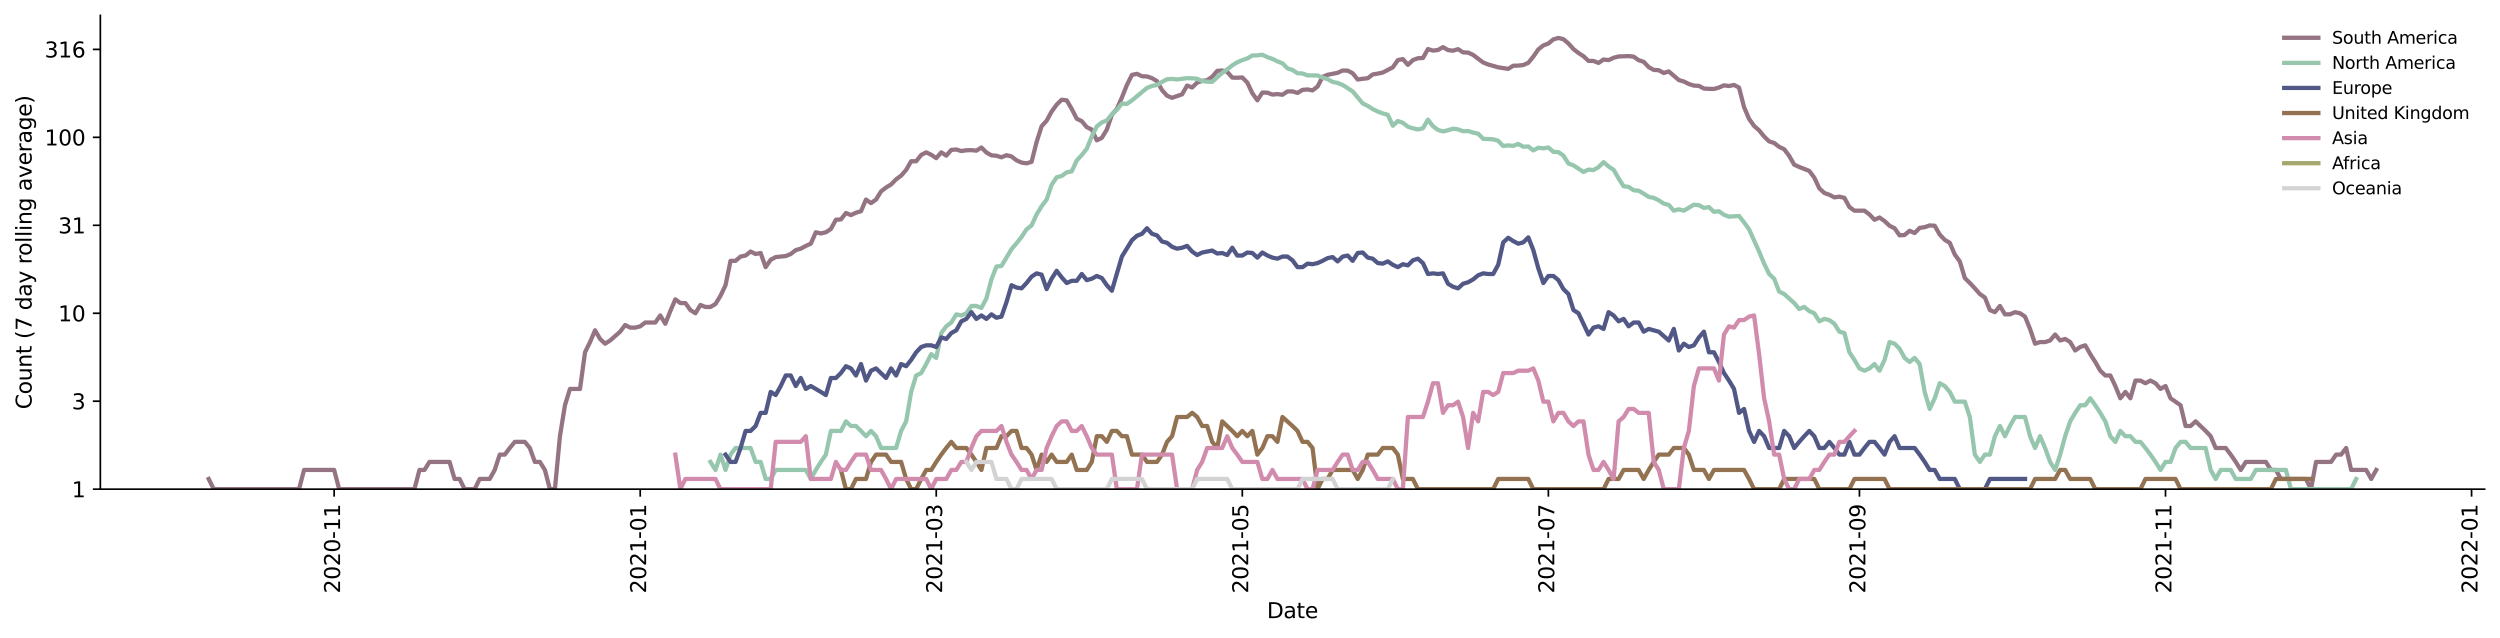 <?xml version="1.0" encoding="utf-8" standalone="no"?>
<!DOCTYPE svg PUBLIC "-//W3C//DTD SVG 1.1//EN"
  "http://www.w3.org/Graphics/SVG/1.1/DTD/svg11.dtd">
<svg height="298.621pt" version="1.1" viewBox="0 0 1170.166 298.621" width="1170.166pt" xmlns="http://www.w3.org/2000/svg" xmlns:xlink="http://www.w3.org/1999/xlink">
 <defs>
  <style type="text/css">*{stroke-linecap:butt;stroke-linejoin:round;}</style>
 </defs>
 <g id="figure_1">
  <g id="patch_1">
   <path d="M 0 298.621 
L 1170.166 298.621 
L 1170.166 0 
L 0 0 
z
" style="fill:#ffffff;"/>
  </g>
  <g id="axes_1">
   <g id="patch_2">
    <path d="M 46.966 228.96 
L 1162.966 228.96 
L 1162.966 7.2 
L 46.966 7.2 
z
" style="fill:#ffffff;"/>
   </g>
   <g id="matplotlib.axis_1">
    <g id="xtick_1">
     <g id="line2d_1">
      <defs>
       <path d="M 0 0 
L 0 3.5 
" id="m9f53cab952" style="stroke:#000000;stroke-width:0.8;"/>
      </defs>
      <g>
       <use style="stroke:#000000;stroke-width:0.8;" x="156.405" xlink:href="#m9f53cab952" y="228.96"/>
      </g>
     </g>
     <g id="text_1">
      <!-- 2020-11 -->
      <g transform="translate(159.164 277.743)rotate(-90)scale(0.1 -0.1)">
       <defs>
        <path d="M 1228 531 
L 3431 531 
L 3431 0 
L 469 0 
L 469 531 
Q 828 903 1448 1529 
Q 2069 2156 2228 2338 
Q 2531 2678 2651 2914 
Q 2772 3150 2772 3378 
Q 2772 3750 2511 3984 
Q 2250 4219 1831 4219 
Q 1534 4219 1204 4116 
Q 875 4013 500 3803 
L 500 4441 
Q 881 4594 1212 4672 
Q 1544 4750 1819 4750 
Q 2544 4750 2975 4387 
Q 3406 4025 3406 3419 
Q 3406 3131 3298 2873 
Q 3191 2616 2906 2266 
Q 2828 2175 2409 1742 
Q 1991 1309 1228 531 
z
" id="DejaVuSans-32" transform="scale(0.016)"/>
        <path d="M 2034 4250 
Q 1547 4250 1301 3770 
Q 1056 3291 1056 2328 
Q 1056 1369 1301 889 
Q 1547 409 2034 409 
Q 2525 409 2770 889 
Q 3016 1369 3016 2328 
Q 3016 3291 2770 3770 
Q 2525 4250 2034 4250 
z
M 2034 4750 
Q 2819 4750 3233 4129 
Q 3647 3509 3647 2328 
Q 3647 1150 3233 529 
Q 2819 -91 2034 -91 
Q 1250 -91 836 529 
Q 422 1150 422 2328 
Q 422 3509 836 4129 
Q 1250 4750 2034 4750 
z
" id="DejaVuSans-30" transform="scale(0.016)"/>
        <path d="M 313 2009 
L 1997 2009 
L 1997 1497 
L 313 1497 
L 313 2009 
z
" id="DejaVuSans-2d" transform="scale(0.016)"/>
        <path d="M 794 531 
L 1825 531 
L 1825 4091 
L 703 3866 
L 703 4441 
L 1819 4666 
L 2450 4666 
L 2450 531 
L 3481 531 
L 3481 0 
L 794 0 
L 794 531 
z
" id="DejaVuSans-31" transform="scale(0.016)"/>
       </defs>
       <use xlink:href="#DejaVuSans-32"/>
       <use x="63.623" xlink:href="#DejaVuSans-30"/>
       <use x="127.246" xlink:href="#DejaVuSans-32"/>
       <use x="190.869" xlink:href="#DejaVuSans-30"/>
       <use x="254.492" xlink:href="#DejaVuSans-2d"/>
       <use x="290.576" xlink:href="#DejaVuSans-31"/>
       <use x="354.199" xlink:href="#DejaVuSans-31"/>
      </g>
     </g>
    </g>
    <g id="xtick_2">
     <g id="line2d_2">
      <g>
       <use style="stroke:#000000;stroke-width:0.8;" x="299.663" xlink:href="#m9f53cab952" y="228.96"/>
      </g>
     </g>
     <g id="text_2">
      <!-- 2021-01 -->
      <g transform="translate(302.422 277.743)rotate(-90)scale(0.1 -0.1)">
       <use xlink:href="#DejaVuSans-32"/>
       <use x="63.623" xlink:href="#DejaVuSans-30"/>
       <use x="127.246" xlink:href="#DejaVuSans-32"/>
       <use x="190.869" xlink:href="#DejaVuSans-31"/>
       <use x="254.492" xlink:href="#DejaVuSans-2d"/>
       <use x="290.576" xlink:href="#DejaVuSans-30"/>
       <use x="354.199" xlink:href="#DejaVuSans-31"/>
      </g>
     </g>
    </g>
    <g id="xtick_3">
     <g id="line2d_3">
      <g>
       <use style="stroke:#000000;stroke-width:0.8;" x="438.223" xlink:href="#m9f53cab952" y="228.96"/>
      </g>
     </g>
     <g id="text_3">
      <!-- 2021-03 -->
      <g transform="translate(440.983 277.743)rotate(-90)scale(0.1 -0.1)">
       <defs>
        <path d="M 2597 2516 
Q 3050 2419 3304 2112 
Q 3559 1806 3559 1356 
Q 3559 666 3084 287 
Q 2609 -91 1734 -91 
Q 1441 -91 1130 -33 
Q 819 25 488 141 
L 488 750 
Q 750 597 1062 519 
Q 1375 441 1716 441 
Q 2309 441 2620 675 
Q 2931 909 2931 1356 
Q 2931 1769 2642 2001 
Q 2353 2234 1838 2234 
L 1294 2234 
L 1294 2753 
L 1863 2753 
Q 2328 2753 2575 2939 
Q 2822 3125 2822 3475 
Q 2822 3834 2567 4026 
Q 2313 4219 1838 4219 
Q 1578 4219 1281 4162 
Q 984 4106 628 3988 
L 628 4550 
Q 988 4650 1302 4700 
Q 1616 4750 1894 4750 
Q 2613 4750 3031 4423 
Q 3450 4097 3450 3541 
Q 3450 3153 3228 2886 
Q 3006 2619 2597 2516 
z
" id="DejaVuSans-33" transform="scale(0.016)"/>
       </defs>
       <use xlink:href="#DejaVuSans-32"/>
       <use x="63.623" xlink:href="#DejaVuSans-30"/>
       <use x="127.246" xlink:href="#DejaVuSans-32"/>
       <use x="190.869" xlink:href="#DejaVuSans-31"/>
       <use x="254.492" xlink:href="#DejaVuSans-2d"/>
       <use x="290.576" xlink:href="#DejaVuSans-30"/>
       <use x="354.199" xlink:href="#DejaVuSans-33"/>
      </g>
     </g>
    </g>
    <g id="xtick_4">
     <g id="line2d_4">
      <g>
       <use style="stroke:#000000;stroke-width:0.8;" x="581.481" xlink:href="#m9f53cab952" y="228.96"/>
      </g>
     </g>
     <g id="text_4">
      <!-- 2021-05 -->
      <g transform="translate(584.24 277.743)rotate(-90)scale(0.1 -0.1)">
       <defs>
        <path d="M 691 4666 
L 3169 4666 
L 3169 4134 
L 1269 4134 
L 1269 2991 
Q 1406 3038 1543 3061 
Q 1681 3084 1819 3084 
Q 2600 3084 3056 2656 
Q 3513 2228 3513 1497 
Q 3513 744 3044 326 
Q 2575 -91 1722 -91 
Q 1428 -91 1123 -41 
Q 819 9 494 109 
L 494 744 
Q 775 591 1075 516 
Q 1375 441 1709 441 
Q 2250 441 2565 725 
Q 2881 1009 2881 1497 
Q 2881 1984 2565 2268 
Q 2250 2553 1709 2553 
Q 1456 2553 1204 2497 
Q 953 2441 691 2322 
L 691 4666 
z
" id="DejaVuSans-35" transform="scale(0.016)"/>
       </defs>
       <use xlink:href="#DejaVuSans-32"/>
       <use x="63.623" xlink:href="#DejaVuSans-30"/>
       <use x="127.246" xlink:href="#DejaVuSans-32"/>
       <use x="190.869" xlink:href="#DejaVuSans-31"/>
       <use x="254.492" xlink:href="#DejaVuSans-2d"/>
       <use x="290.576" xlink:href="#DejaVuSans-30"/>
       <use x="354.199" xlink:href="#DejaVuSans-35"/>
      </g>
     </g>
    </g>
    <g id="xtick_5">
     <g id="line2d_5">
      <g>
       <use style="stroke:#000000;stroke-width:0.8;" x="724.738" xlink:href="#m9f53cab952" y="228.96"/>
      </g>
     </g>
     <g id="text_5">
      <!-- 2021-07 -->
      <g transform="translate(727.498 277.743)rotate(-90)scale(0.1 -0.1)">
       <defs>
        <path d="M 525 4666 
L 3525 4666 
L 3525 4397 
L 1831 0 
L 1172 0 
L 2766 4134 
L 525 4134 
L 525 4666 
z
" id="DejaVuSans-37" transform="scale(0.016)"/>
       </defs>
       <use xlink:href="#DejaVuSans-32"/>
       <use x="63.623" xlink:href="#DejaVuSans-30"/>
       <use x="127.246" xlink:href="#DejaVuSans-32"/>
       <use x="190.869" xlink:href="#DejaVuSans-31"/>
       <use x="254.492" xlink:href="#DejaVuSans-2d"/>
       <use x="290.576" xlink:href="#DejaVuSans-30"/>
       <use x="354.199" xlink:href="#DejaVuSans-37"/>
      </g>
     </g>
    </g>
    <g id="xtick_6">
     <g id="line2d_6">
      <g>
       <use style="stroke:#000000;stroke-width:0.8;" x="870.344" xlink:href="#m9f53cab952" y="228.96"/>
      </g>
     </g>
     <g id="text_6">
      <!-- 2021-09 -->
      <g transform="translate(873.104 277.743)rotate(-90)scale(0.1 -0.1)">
       <defs>
        <path d="M 703 97 
L 703 672 
Q 941 559 1184 500 
Q 1428 441 1663 441 
Q 2288 441 2617 861 
Q 2947 1281 2994 2138 
Q 2813 1869 2534 1725 
Q 2256 1581 1919 1581 
Q 1219 1581 811 2004 
Q 403 2428 403 3163 
Q 403 3881 828 4315 
Q 1253 4750 1959 4750 
Q 2769 4750 3195 4129 
Q 3622 3509 3622 2328 
Q 3622 1225 3098 567 
Q 2575 -91 1691 -91 
Q 1453 -91 1209 -44 
Q 966 3 703 97 
z
M 1959 2075 
Q 2384 2075 2632 2365 
Q 2881 2656 2881 3163 
Q 2881 3666 2632 3958 
Q 2384 4250 1959 4250 
Q 1534 4250 1286 3958 
Q 1038 3666 1038 3163 
Q 1038 2656 1286 2365 
Q 1534 2075 1959 2075 
z
" id="DejaVuSans-39" transform="scale(0.016)"/>
       </defs>
       <use xlink:href="#DejaVuSans-32"/>
       <use x="63.623" xlink:href="#DejaVuSans-30"/>
       <use x="127.246" xlink:href="#DejaVuSans-32"/>
       <use x="190.869" xlink:href="#DejaVuSans-31"/>
       <use x="254.492" xlink:href="#DejaVuSans-2d"/>
       <use x="290.576" xlink:href="#DejaVuSans-30"/>
       <use x="354.199" xlink:href="#DejaVuSans-39"/>
      </g>
     </g>
    </g>
    <g id="xtick_7">
     <g id="line2d_7">
      <g>
       <use style="stroke:#000000;stroke-width:0.8;" x="1013.602" xlink:href="#m9f53cab952" y="228.96"/>
      </g>
     </g>
     <g id="text_7">
      <!-- 2021-11 -->
      <g transform="translate(1016.361 277.743)rotate(-90)scale(0.1 -0.1)">
       <use xlink:href="#DejaVuSans-32"/>
       <use x="63.623" xlink:href="#DejaVuSans-30"/>
       <use x="127.246" xlink:href="#DejaVuSans-32"/>
       <use x="190.869" xlink:href="#DejaVuSans-31"/>
       <use x="254.492" xlink:href="#DejaVuSans-2d"/>
       <use x="290.576" xlink:href="#DejaVuSans-31"/>
       <use x="354.199" xlink:href="#DejaVuSans-31"/>
      </g>
     </g>
    </g>
    <g id="xtick_8">
     <g id="line2d_8">
      <g>
       <use style="stroke:#000000;stroke-width:0.8;" x="1156.86" xlink:href="#m9f53cab952" y="228.96"/>
      </g>
     </g>
     <g id="text_8">
      <!-- 2022-01 -->
      <g transform="translate(1159.619 277.743)rotate(-90)scale(0.1 -0.1)">
       <use xlink:href="#DejaVuSans-32"/>
       <use x="63.623" xlink:href="#DejaVuSans-30"/>
       <use x="127.246" xlink:href="#DejaVuSans-32"/>
       <use x="190.869" xlink:href="#DejaVuSans-32"/>
       <use x="254.492" xlink:href="#DejaVuSans-2d"/>
       <use x="290.576" xlink:href="#DejaVuSans-30"/>
       <use x="354.199" xlink:href="#DejaVuSans-31"/>
      </g>
     </g>
    </g>
    <g id="text_9">
     <!-- Date -->
     <g transform="translate(593.015 289.341)scale(0.1 -0.1)">
      <defs>
       <path d="M 1259 4147 
L 1259 519 
L 2022 519 
Q 2988 519 3436 956 
Q 3884 1394 3884 2338 
Q 3884 3275 3436 3711 
Q 2988 4147 2022 4147 
L 1259 4147 
z
M 628 4666 
L 1925 4666 
Q 3281 4666 3915 4102 
Q 4550 3538 4550 2338 
Q 4550 1131 3912 565 
Q 3275 0 1925 0 
L 628 0 
L 628 4666 
z
" id="DejaVuSans-44" transform="scale(0.016)"/>
       <path d="M 2194 1759 
Q 1497 1759 1228 1600 
Q 959 1441 959 1056 
Q 959 750 1161 570 
Q 1363 391 1709 391 
Q 2188 391 2477 730 
Q 2766 1069 2766 1631 
L 2766 1759 
L 2194 1759 
z
M 3341 1997 
L 3341 0 
L 2766 0 
L 2766 531 
Q 2569 213 2275 61 
Q 1981 -91 1556 -91 
Q 1019 -91 701 211 
Q 384 513 384 1019 
Q 384 1609 779 1909 
Q 1175 2209 1959 2209 
L 2766 2209 
L 2766 2266 
Q 2766 2663 2505 2880 
Q 2244 3097 1772 3097 
Q 1472 3097 1187 3025 
Q 903 2953 641 2809 
L 641 3341 
Q 956 3463 1253 3523 
Q 1550 3584 1831 3584 
Q 2591 3584 2966 3190 
Q 3341 2797 3341 1997 
z
" id="DejaVuSans-61" transform="scale(0.016)"/>
       <path d="M 1172 4494 
L 1172 3500 
L 2356 3500 
L 2356 3053 
L 1172 3053 
L 1172 1153 
Q 1172 725 1289 603 
Q 1406 481 1766 481 
L 2356 481 
L 2356 0 
L 1766 0 
Q 1100 0 847 248 
Q 594 497 594 1153 
L 594 3053 
L 172 3053 
L 172 3500 
L 594 3500 
L 594 4494 
L 1172 4494 
z
" id="DejaVuSans-74" transform="scale(0.016)"/>
       <path d="M 3597 1894 
L 3597 1613 
L 953 1613 
Q 991 1019 1311 708 
Q 1631 397 2203 397 
Q 2534 397 2845 478 
Q 3156 559 3463 722 
L 3463 178 
Q 3153 47 2828 -22 
Q 2503 -91 2169 -91 
Q 1331 -91 842 396 
Q 353 884 353 1716 
Q 353 2575 817 3079 
Q 1281 3584 2069 3584 
Q 2775 3584 3186 3129 
Q 3597 2675 3597 1894 
z
M 3022 2063 
Q 3016 2534 2758 2815 
Q 2500 3097 2075 3097 
Q 1594 3097 1305 2825 
Q 1016 2553 972 2059 
L 3022 2063 
z
" id="DejaVuSans-65" transform="scale(0.016)"/>
      </defs>
      <use xlink:href="#DejaVuSans-44"/>
      <use x="77.002" xlink:href="#DejaVuSans-61"/>
      <use x="138.281" xlink:href="#DejaVuSans-74"/>
      <use x="177.49" xlink:href="#DejaVuSans-65"/>
     </g>
    </g>
   </g>
   <g id="matplotlib.axis_2">
    <g id="ytick_1">
     <g id="line2d_9">
      <defs>
       <path d="M 0 0 
L -3.5 0 
" id="m84262563e3" style="stroke:#000000;stroke-width:0.8;"/>
      </defs>
      <g>
       <use style="stroke:#000000;stroke-width:0.8;" x="46.966" xlink:href="#m84262563e3" y="228.96"/>
      </g>
     </g>
     <g id="text_10">
      <!-- 1 -->
      <g transform="translate(33.603 232.759)scale(0.1 -0.1)">
       <use xlink:href="#DejaVuSans-31"/>
      </g>
     </g>
    </g>
    <g id="ytick_2">
     <g id="line2d_10">
      <g>
       <use style="stroke:#000000;stroke-width:0.8;" x="46.966" xlink:href="#m84262563e3" y="187.79"/>
      </g>
     </g>
     <g id="text_11">
      <!-- 3 -->
      <g transform="translate(33.603 191.59)scale(0.1 -0.1)">
       <use xlink:href="#DejaVuSans-33"/>
      </g>
     </g>
    </g>
    <g id="ytick_3">
     <g id="line2d_11">
      <g>
       <use style="stroke:#000000;stroke-width:0.8;" x="46.966" xlink:href="#m84262563e3" y="146.621"/>
      </g>
     </g>
     <g id="text_12">
      <!-- 10 -->
      <g transform="translate(27.241 150.42)scale(0.1 -0.1)">
       <use xlink:href="#DejaVuSans-31"/>
       <use x="63.623" xlink:href="#DejaVuSans-30"/>
      </g>
     </g>
    </g>
    <g id="ytick_4">
     <g id="line2d_12">
      <g>
       <use style="stroke:#000000;stroke-width:0.8;" x="46.966" xlink:href="#m84262563e3" y="105.451"/>
      </g>
     </g>
     <g id="text_13">
      <!-- 31 -->
      <g transform="translate(27.241 109.251)scale(0.1 -0.1)">
       <use xlink:href="#DejaVuSans-33"/>
       <use x="63.623" xlink:href="#DejaVuSans-31"/>
      </g>
     </g>
    </g>
    <g id="ytick_5">
     <g id="line2d_13">
      <g>
       <use style="stroke:#000000;stroke-width:0.8;" x="46.966" xlink:href="#m84262563e3" y="64.282"/>
      </g>
     </g>
     <g id="text_14">
      <!-- 100 -->
      <g transform="translate(20.878 68.081)scale(0.1 -0.1)">
       <use xlink:href="#DejaVuSans-31"/>
       <use x="63.623" xlink:href="#DejaVuSans-30"/>
       <use x="127.246" xlink:href="#DejaVuSans-30"/>
      </g>
     </g>
    </g>
    <g id="ytick_6">
     <g id="line2d_14">
      <g>
       <use style="stroke:#000000;stroke-width:0.8;" x="46.966" xlink:href="#m84262563e3" y="23.112"/>
      </g>
     </g>
     <g id="text_15">
      <!-- 316 -->
      <g transform="translate(20.878 26.912)scale(0.1 -0.1)">
       <defs>
        <path d="M 2113 2584 
Q 1688 2584 1439 2293 
Q 1191 2003 1191 1497 
Q 1191 994 1439 701 
Q 1688 409 2113 409 
Q 2538 409 2786 701 
Q 3034 994 3034 1497 
Q 3034 2003 2786 2293 
Q 2538 2584 2113 2584 
z
M 3366 4563 
L 3366 3988 
Q 3128 4100 2886 4159 
Q 2644 4219 2406 4219 
Q 1781 4219 1451 3797 
Q 1122 3375 1075 2522 
Q 1259 2794 1537 2939 
Q 1816 3084 2150 3084 
Q 2853 3084 3261 2657 
Q 3669 2231 3669 1497 
Q 3669 778 3244 343 
Q 2819 -91 2113 -91 
Q 1303 -91 875 529 
Q 447 1150 447 2328 
Q 447 3434 972 4092 
Q 1497 4750 2381 4750 
Q 2619 4750 2861 4703 
Q 3103 4656 3366 4563 
z
" id="DejaVuSans-36" transform="scale(0.016)"/>
       </defs>
       <use xlink:href="#DejaVuSans-33"/>
       <use x="63.623" xlink:href="#DejaVuSans-31"/>
       <use x="127.246" xlink:href="#DejaVuSans-36"/>
      </g>
     </g>
    </g>
    <g id="text_16">
     <!-- Count (7 day rolling average) -->
     <g transform="translate(14.798 191.548)rotate(-90)scale(0.1 -0.1)">
      <defs>
       <path d="M 4122 4306 
L 4122 3641 
Q 3803 3938 3442 4084 
Q 3081 4231 2675 4231 
Q 1875 4231 1450 3742 
Q 1025 3253 1025 2328 
Q 1025 1406 1450 917 
Q 1875 428 2675 428 
Q 3081 428 3442 575 
Q 3803 722 4122 1019 
L 4122 359 
Q 3791 134 3420 21 
Q 3050 -91 2638 -91 
Q 1578 -91 968 557 
Q 359 1206 359 2328 
Q 359 3453 968 4101 
Q 1578 4750 2638 4750 
Q 3056 4750 3426 4639 
Q 3797 4528 4122 4306 
z
" id="DejaVuSans-43" transform="scale(0.016)"/>
       <path d="M 1959 3097 
Q 1497 3097 1228 2736 
Q 959 2375 959 1747 
Q 959 1119 1226 758 
Q 1494 397 1959 397 
Q 2419 397 2687 759 
Q 2956 1122 2956 1747 
Q 2956 2369 2687 2733 
Q 2419 3097 1959 3097 
z
M 1959 3584 
Q 2709 3584 3137 3096 
Q 3566 2609 3566 1747 
Q 3566 888 3137 398 
Q 2709 -91 1959 -91 
Q 1206 -91 779 398 
Q 353 888 353 1747 
Q 353 2609 779 3096 
Q 1206 3584 1959 3584 
z
" id="DejaVuSans-6f" transform="scale(0.016)"/>
       <path d="M 544 1381 
L 544 3500 
L 1119 3500 
L 1119 1403 
Q 1119 906 1312 657 
Q 1506 409 1894 409 
Q 2359 409 2629 706 
Q 2900 1003 2900 1516 
L 2900 3500 
L 3475 3500 
L 3475 0 
L 2900 0 
L 2900 538 
Q 2691 219 2414 64 
Q 2138 -91 1772 -91 
Q 1169 -91 856 284 
Q 544 659 544 1381 
z
M 1991 3584 
L 1991 3584 
z
" id="DejaVuSans-75" transform="scale(0.016)"/>
       <path d="M 3513 2113 
L 3513 0 
L 2938 0 
L 2938 2094 
Q 2938 2591 2744 2837 
Q 2550 3084 2163 3084 
Q 1697 3084 1428 2787 
Q 1159 2491 1159 1978 
L 1159 0 
L 581 0 
L 581 3500 
L 1159 3500 
L 1159 2956 
Q 1366 3272 1645 3428 
Q 1925 3584 2291 3584 
Q 2894 3584 3203 3211 
Q 3513 2838 3513 2113 
z
" id="DejaVuSans-6e" transform="scale(0.016)"/>
       <path id="DejaVuSans-20" transform="scale(0.016)"/>
       <path d="M 1984 4856 
Q 1566 4138 1362 3434 
Q 1159 2731 1159 2009 
Q 1159 1288 1364 580 
Q 1569 -128 1984 -844 
L 1484 -844 
Q 1016 -109 783 600 
Q 550 1309 550 2009 
Q 550 2706 781 3412 
Q 1013 4119 1484 4856 
L 1984 4856 
z
" id="DejaVuSans-28" transform="scale(0.016)"/>
       <path d="M 2906 2969 
L 2906 4863 
L 3481 4863 
L 3481 0 
L 2906 0 
L 2906 525 
Q 2725 213 2448 61 
Q 2172 -91 1784 -91 
Q 1150 -91 751 415 
Q 353 922 353 1747 
Q 353 2572 751 3078 
Q 1150 3584 1784 3584 
Q 2172 3584 2448 3432 
Q 2725 3281 2906 2969 
z
M 947 1747 
Q 947 1113 1208 752 
Q 1469 391 1925 391 
Q 2381 391 2643 752 
Q 2906 1113 2906 1747 
Q 2906 2381 2643 2742 
Q 2381 3103 1925 3103 
Q 1469 3103 1208 2742 
Q 947 2381 947 1747 
z
" id="DejaVuSans-64" transform="scale(0.016)"/>
       <path d="M 2059 -325 
Q 1816 -950 1584 -1140 
Q 1353 -1331 966 -1331 
L 506 -1331 
L 506 -850 
L 844 -850 
Q 1081 -850 1212 -737 
Q 1344 -625 1503 -206 
L 1606 56 
L 191 3500 
L 800 3500 
L 1894 763 
L 2988 3500 
L 3597 3500 
L 2059 -325 
z
" id="DejaVuSans-79" transform="scale(0.016)"/>
       <path d="M 2631 2963 
Q 2534 3019 2420 3045 
Q 2306 3072 2169 3072 
Q 1681 3072 1420 2755 
Q 1159 2438 1159 1844 
L 1159 0 
L 581 0 
L 581 3500 
L 1159 3500 
L 1159 2956 
Q 1341 3275 1631 3429 
Q 1922 3584 2338 3584 
Q 2397 3584 2469 3576 
Q 2541 3569 2628 3553 
L 2631 2963 
z
" id="DejaVuSans-72" transform="scale(0.016)"/>
       <path d="M 603 4863 
L 1178 4863 
L 1178 0 
L 603 0 
L 603 4863 
z
" id="DejaVuSans-6c" transform="scale(0.016)"/>
       <path d="M 603 3500 
L 1178 3500 
L 1178 0 
L 603 0 
L 603 3500 
z
M 603 4863 
L 1178 4863 
L 1178 4134 
L 603 4134 
L 603 4863 
z
" id="DejaVuSans-69" transform="scale(0.016)"/>
       <path d="M 2906 1791 
Q 2906 2416 2648 2759 
Q 2391 3103 1925 3103 
Q 1463 3103 1205 2759 
Q 947 2416 947 1791 
Q 947 1169 1205 825 
Q 1463 481 1925 481 
Q 2391 481 2648 825 
Q 2906 1169 2906 1791 
z
M 3481 434 
Q 3481 -459 3084 -895 
Q 2688 -1331 1869 -1331 
Q 1566 -1331 1297 -1286 
Q 1028 -1241 775 -1147 
L 775 -588 
Q 1028 -725 1275 -790 
Q 1522 -856 1778 -856 
Q 2344 -856 2625 -561 
Q 2906 -266 2906 331 
L 2906 616 
Q 2728 306 2450 153 
Q 2172 0 1784 0 
Q 1141 0 747 490 
Q 353 981 353 1791 
Q 353 2603 747 3093 
Q 1141 3584 1784 3584 
Q 2172 3584 2450 3431 
Q 2728 3278 2906 2969 
L 2906 3500 
L 3481 3500 
L 3481 434 
z
" id="DejaVuSans-67" transform="scale(0.016)"/>
       <path d="M 191 3500 
L 800 3500 
L 1894 563 
L 2988 3500 
L 3597 3500 
L 2284 0 
L 1503 0 
L 191 3500 
z
" id="DejaVuSans-76" transform="scale(0.016)"/>
       <path d="M 513 4856 
L 1013 4856 
Q 1481 4119 1714 3412 
Q 1947 2706 1947 2009 
Q 1947 1309 1714 600 
Q 1481 -109 1013 -844 
L 513 -844 
Q 928 -128 1133 580 
Q 1338 1288 1338 2009 
Q 1338 2731 1133 3434 
Q 928 4138 513 4856 
z
" id="DejaVuSans-29" transform="scale(0.016)"/>
      </defs>
      <use xlink:href="#DejaVuSans-43"/>
      <use x="69.824" xlink:href="#DejaVuSans-6f"/>
      <use x="131.006" xlink:href="#DejaVuSans-75"/>
      <use x="194.385" xlink:href="#DejaVuSans-6e"/>
      <use x="257.764" xlink:href="#DejaVuSans-74"/>
      <use x="296.973" xlink:href="#DejaVuSans-20"/>
      <use x="328.76" xlink:href="#DejaVuSans-28"/>
      <use x="367.773" xlink:href="#DejaVuSans-37"/>
      <use x="431.396" xlink:href="#DejaVuSans-20"/>
      <use x="463.184" xlink:href="#DejaVuSans-64"/>
      <use x="526.66" xlink:href="#DejaVuSans-61"/>
      <use x="587.939" xlink:href="#DejaVuSans-79"/>
      <use x="647.119" xlink:href="#DejaVuSans-20"/>
      <use x="678.906" xlink:href="#DejaVuSans-72"/>
      <use x="717.77" xlink:href="#DejaVuSans-6f"/>
      <use x="778.951" xlink:href="#DejaVuSans-6c"/>
      <use x="806.734" xlink:href="#DejaVuSans-6c"/>
      <use x="834.518" xlink:href="#DejaVuSans-69"/>
      <use x="862.301" xlink:href="#DejaVuSans-6e"/>
      <use x="925.68" xlink:href="#DejaVuSans-67"/>
      <use x="989.156" xlink:href="#DejaVuSans-20"/>
      <use x="1020.943" xlink:href="#DejaVuSans-61"/>
      <use x="1082.223" xlink:href="#DejaVuSans-76"/>
      <use x="1141.402" xlink:href="#DejaVuSans-65"/>
      <use x="1202.926" xlink:href="#DejaVuSans-72"/>
      <use x="1244.039" xlink:href="#DejaVuSans-61"/>
      <use x="1305.318" xlink:href="#DejaVuSans-67"/>
      <use x="1368.795" xlink:href="#DejaVuSans-65"/>
      <use x="1430.318" xlink:href="#DejaVuSans-29"/>
     </g>
    </g>
   </g>
   <g id="line2d_15">
    <path clip-path="url(#p60382ac595)" d="M 97.693 224.185 
L 100.041 228.96 
L 139.966 228.96 
L 142.314 219.973 
L 156.405 219.973 
L 158.754 228.96 
L 193.981 228.96 
L 196.329 219.973 
L 198.678 219.973 
L 201.026 216.206 
L 210.42 216.206 
L 212.769 224.185 
L 215.117 224.185 
L 217.466 228.96 
L 222.163 228.96 
L 224.511 224.185 
L 229.208 224.185 
L 231.557 219.973 
L 233.905 212.797 
L 236.254 212.797 
L 238.602 209.686 
L 240.95 206.824 
L 245.647 206.824 
L 247.996 209.686 
L 250.344 216.206 
L 252.693 216.206 
L 255.041 219.973 
L 257.39 228.96 
L 259.738 228.96 
L 262.087 204.173 
L 264.435 189.674 
L 266.784 182.037 
L 271.481 182.037 
L 273.829 164.888 
L 276.178 160.113 
L 278.526 154.6 
L 280.875 158.653 
L 283.223 160.866 
L 285.572 159.375 
L 290.269 155.245 
L 292.617 152.133 
L 294.966 153.346 
L 297.314 153.346 
L 299.663 152.734 
L 302.011 150.961 
L 306.708 150.961 
L 309.057 147.658 
L 311.405 151.542 
L 313.754 145.614 
L 316.102 140.101 
L 318.45 141.846 
L 320.799 141.846 
L 323.147 145.12 
L 325.496 146.621 
L 327.844 142.751 
L 330.193 143.68 
L 332.541 143.68 
L 334.89 142.296 
L 337.238 138.438 
L 339.587 133.511 
L 341.935 122.091 
L 344.284 122.091 
L 346.632 120.09 
L 348.981 119.606 
L 351.329 117.736 
L 353.678 118.894 
L 356.026 118.426 
L 358.375 125.039 
L 360.723 121.58 
L 363.072 120.334 
L 367.769 119.847 
L 370.117 118.894 
L 372.466 117.059 
L 374.814 116.395 
L 377.163 115.102 
L 379.511 114.06 
L 381.86 108.724 
L 384.208 109.259 
L 386.557 108.724 
L 388.905 107.165 
L 391.254 102.859 
L 393.602 102.71 
L 395.95 99.698 
L 398.299 100.674 
L 400.647 99.561 
L 402.996 98.882 
L 405.344 93.408 
L 407.693 95.061 
L 410.041 93.408 
L 412.39 89.583 
L 414.738 87.764 
L 417.087 86.316 
L 419.435 83.938 
L 421.784 82.21 
L 424.132 79.53 
L 426.481 75.466 
L 428.829 75.466 
L 431.178 72.518 
L 433.526 71.316 
L 435.875 72.453 
L 438.223 74.028 
L 440.572 71.316 
L 442.92 72.841 
L 445.269 70.154 
L 447.617 69.973 
L 449.966 70.7 
L 452.314 70.335 
L 454.663 70.274 
L 457.011 70.517 
L 459.36 69.028 
L 461.708 71.378 
L 464.057 72.711 
L 466.405 72.906 
L 468.754 73.628 
L 471.102 72.647 
L 473.45 73.232 
L 475.799 75.049 
L 478.147 76.1 
L 480.496 76.457 
L 482.844 75.746 
L 485.193 66.495 
L 487.541 59.107 
L 489.89 56.507 
L 492.238 52.213 
L 494.587 48.975 
L 496.935 46.685 
L 499.284 46.968 
L 501.632 50.96 
L 503.981 55.574 
L 506.329 56.713 
L 508.678 59.507 
L 511.026 60.642 
L 513.375 65.688 
L 515.723 64.538 
L 518.072 60.642 
L 520.42 53.74 
L 522.769 50.96 
L 525.117 45.639 
L 527.466 39.777 
L 529.814 35.057 
L 532.163 34.564 
L 534.511 35.695 
L 536.86 35.787 
L 539.208 36.578 
L 541.557 37.995 
L 543.905 42.173 
L 546.254 44.8 
L 548.602 45.791 
L 553.299 44.154 
L 555.647 40.036 
L 557.996 40.955 
L 560.344 38.662 
L 562.693 37.873 
L 565.041 37.532 
L 567.39 35.925 
L 569.738 33.189 
L 572.087 32.997 
L 574.435 33.642 
L 576.784 36.32 
L 579.132 36.39 
L 581.481 36.25 
L 583.829 38.662 
L 586.178 43.634 
L 588.526 46.936 
L 590.875 43.32 
L 593.223 43.377 
L 595.572 44.27 
L 597.92 44.038 
L 600.269 44.358 
L 602.617 42.784 
L 604.966 42.784 
L 607.314 43.491 
L 609.663 42.063 
L 612.011 41.871 
L 614.36 42.311 
L 616.708 40.506 
L 619.057 35.971 
L 621.405 35.012 
L 626.102 34.078 
L 628.45 32.997 
L 630.799 33.061 
L 633.147 34.298 
L 635.496 37.219 
L 637.844 36.862 
L 640.193 36.625 
L 642.541 34.832 
L 644.89 34.453 
L 647.238 33.947 
L 651.935 31.495 
L 654.284 28.145 
L 656.632 27.646 
L 658.981 30.35 
L 661.329 28.126 
L 663.678 27.263 
L 666.026 27.155 
L 668.375 22.961 
L 670.723 23.692 
L 673.072 23.398 
L 675.42 22.055 
L 677.769 23.447 
L 680.117 23.725 
L 682.466 23.009 
L 684.814 24.506 
L 687.163 24.624 
L 689.511 25.701 
L 694.208 29.24 
L 696.557 30.172 
L 701.254 31.516 
L 705.95 32.238 
L 708.299 30.768 
L 710.647 30.708 
L 712.996 30.449 
L 715.344 29.394 
L 717.693 26.509 
L 720.041 23.122 
L 722.39 21.264 
L 724.738 20.37 
L 727.087 18.42 
L 729.435 17.76 
L 731.784 18.349 
L 734.132 20.341 
L 736.481 22.977 
L 738.829 24.792 
L 741.178 26.314 
L 743.526 28.5 
L 745.875 28.537 
L 748.223 29.452 
L 750.572 27.849 
L 752.92 28.145 
L 755.269 27.046 
L 757.617 26.42 
L 762.314 26.261 
L 764.663 26.509 
L 767.011 28.182 
L 769.36 28.935 
L 771.708 31.434 
L 774.057 32.721 
L 776.405 32.869 
L 778.754 34.166 
L 781.102 33.425 
L 785.799 37.46 
L 788.147 38.142 
L 790.496 39.317 
L 792.844 40.062 
L 795.193 40.192 
L 797.541 41.437 
L 799.89 41.599 
L 802.238 41.627 
L 804.587 40.982 
L 806.935 39.958 
L 809.284 40.27 
L 811.632 39.752 
L 813.981 40.982 
L 816.329 50.125 
L 818.678 55.654 
L 821.026 58.93 
L 823.375 61.013 
L 825.723 63.876 
L 828.072 66.17 
L 830.42 66.932 
L 832.769 68.737 
L 835.117 69.854 
L 837.466 72.971 
L 839.814 77.109 
L 842.163 78.148 
L 846.86 80.002 
L 849.208 83.15 
L 851.557 88.161 
L 853.905 90.316 
L 856.254 91.173 
L 858.602 92.385 
L 860.95 92.05 
L 863.299 92.61 
L 865.647 96.92 
L 867.996 98.614 
L 872.693 98.614 
L 875.041 100.392 
L 877.39 102.859 
L 879.738 101.823 
L 882.087 103.466 
L 884.435 105.672 
L 886.784 106.828 
L 889.132 110.169 
L 891.481 109.985 
L 893.829 108.023 
L 896.178 109.08 
L 898.526 106.661 
L 900.875 106.328 
L 903.223 105.51 
L 905.572 105.672 
L 907.92 109.802 
L 910.269 112.256 
L 912.617 113.651 
L 914.966 119.13 
L 917.314 122.349 
L 919.663 130.135 
L 922.011 132.464 
L 924.36 134.956 
L 926.708 137.634 
L 929.057 139.26 
L 931.405 145.12 
L 933.754 146.114 
L 936.102 143.213 
L 938.45 147.135 
L 940.799 147.135 
L 943.147 146.114 
L 945.496 146.621 
L 947.844 148.187 
L 950.193 153.968 
L 952.541 160.866 
L 954.89 160.113 
L 957.238 160.113 
L 959.587 159.375 
L 961.935 156.569 
L 964.284 159.375 
L 966.632 158.653 
L 968.981 160.113 
L 971.329 164.046 
L 973.678 162.421 
L 976.026 161.635 
L 978.375 165.749 
L 980.723 169.42 
L 983.072 173.512 
L 985.42 175.747 
L 987.769 175.747 
L 990.117 180.687 
L 992.466 186.421 
L 994.814 183.44 
L 997.163 186.421 
L 999.511 178.132 
L 1001.86 178.132 
L 1004.208 179.387 
L 1006.557 178.132 
L 1008.905 179.387 
L 1011.254 182.037 
L 1013.602 180.687 
L 1015.95 186.421 
L 1020.647 189.674 
L 1022.996 199.398 
L 1025.344 199.398 
L 1027.693 197.231 
L 1032.39 201.706 
L 1034.738 204.173 
L 1037.087 209.686 
L 1041.784 209.686 
L 1044.132 212.797 
L 1046.481 216.206 
L 1048.829 219.973 
L 1051.178 216.206 
L 1060.572 216.206 
L 1062.92 219.973 
L 1065.269 219.973 
L 1067.617 224.185 
L 1079.36 224.185 
L 1081.708 228.96 
L 1084.057 216.206 
L 1091.102 216.206 
L 1093.45 212.797 
L 1095.799 212.797 
L 1098.147 209.686 
L 1100.496 219.973 
L 1107.541 219.973 
L 1109.89 224.185 
L 1112.238 219.973 
L 1112.238 219.973 
" style="fill:none;stroke:#947383;stroke-linecap:square;stroke-width:2;"/>
   </g>
   <g id="line2d_16">
    <path clip-path="url(#p60382ac595)" d="M 332.541 216.206 
L 334.89 219.973 
L 337.238 212.797 
L 339.587 219.973 
L 341.935 212.797 
L 344.284 209.686 
L 351.329 209.686 
L 353.678 216.206 
L 356.026 216.206 
L 358.375 224.185 
L 360.723 224.185 
L 363.072 219.973 
L 377.163 219.973 
L 379.511 224.185 
L 381.86 219.973 
L 384.208 216.206 
L 386.557 212.797 
L 388.905 201.706 
L 393.602 201.706 
L 395.95 197.231 
L 398.299 199.398 
L 400.647 199.398 
L 402.996 201.706 
L 405.344 204.173 
L 407.693 201.706 
L 410.041 204.173 
L 412.39 209.686 
L 419.435 209.686 
L 421.784 201.706 
L 424.132 197.231 
L 426.481 183.44 
L 428.829 175.747 
L 431.178 174.612 
L 433.526 170.4 
L 435.875 165.749 
L 438.223 167.538 
L 440.572 155.901 
L 442.92 152.734 
L 445.269 150.961 
L 447.617 147.135 
L 449.966 147.658 
L 452.314 146.621 
L 454.663 143.213 
L 457.011 143.213 
L 459.36 144.154 
L 461.708 139.678 
L 464.057 130.785 
L 466.405 124.761 
L 468.754 124.484 
L 473.45 116.615 
L 475.799 113.855 
L 478.147 110.914 
L 480.496 107.335 
L 482.844 105.51 
L 485.193 100.392 
L 487.541 96.541 
L 489.89 93.408 
L 492.238 86.506 
L 494.587 82.977 
L 496.935 82.379 
L 499.284 80.642 
L 501.632 80.241 
L 503.981 75.118 
L 506.329 72.582 
L 508.678 69.616 
L 511.026 63.825 
L 513.375 59.195 
L 515.723 57.297 
L 518.072 56.384 
L 520.42 53.475 
L 522.769 51.42 
L 525.117 48.511 
L 527.466 48.61 
L 529.814 46.999 
L 536.86 41.169 
L 539.208 40.218 
L 541.557 39.777 
L 543.905 38.339 
L 546.254 37.1 
L 548.602 36.933 
L 550.95 37.195 
L 555.647 36.578 
L 557.996 36.649 
L 560.344 36.885 
L 562.693 37.921 
L 565.041 38.241 
L 567.39 38.315 
L 572.087 34.078 
L 574.435 32.447 
L 576.784 30.608 
L 579.132 29.144 
L 581.481 28.145 
L 583.829 27.336 
L 586.178 25.98 
L 588.526 25.91 
L 590.875 25.615 
L 593.223 26.759 
L 595.572 27.573 
L 597.92 28.726 
L 600.269 29.626 
L 602.617 31.989 
L 604.966 32.742 
L 607.314 34.276 
L 609.663 34.409 
L 612.011 35.284 
L 616.708 35.329 
L 619.057 36.32 
L 621.405 37.052 
L 623.754 38.339 
L 626.102 38.837 
L 628.45 39.752 
L 633.147 42.784 
L 637.844 48.413 
L 640.193 49.545 
L 642.541 51.066 
L 644.89 52.213 
L 647.238 53.099 
L 649.587 53.74 
L 651.935 58.843 
L 654.284 56.631 
L 656.632 57.465 
L 658.981 59.329 
L 661.329 60.047 
L 663.678 60.596 
L 666.026 60.047 
L 668.375 56.017 
L 670.723 59.063 
L 673.072 60.827 
L 675.42 61.53 
L 677.769 60.967 
L 680.117 60.229 
L 682.466 60.55 
L 684.814 61.435 
L 687.163 61.341 
L 689.511 62.054 
L 691.86 62.586 
L 694.208 64.952 
L 698.905 65.213 
L 701.254 65.902 
L 703.602 68.334 
L 705.95 68.05 
L 708.299 68.277 
L 710.647 67.375 
L 712.996 68.679 
L 715.344 68.564 
L 717.693 70.395 
L 720.041 69.145 
L 722.39 69.438 
L 724.738 69.028 
L 727.087 71.068 
L 729.435 71.192 
L 731.784 72.841 
L 734.132 76.529 
L 736.481 77.403 
L 741.178 80.481 
L 743.526 79.373 
L 745.875 79.608 
L 748.223 78.224 
L 750.572 75.887 
L 752.92 77.923 
L 755.269 79.451 
L 757.617 83.498 
L 759.966 87.178 
L 762.314 87.47 
L 764.663 89.068 
L 767.011 89.273 
L 769.36 90.635 
L 771.708 92.161 
L 774.057 92.61 
L 776.405 93.756 
L 778.754 95.303 
L 781.102 95.917 
L 783.45 98.614 
L 785.799 97.953 
L 788.147 98.614 
L 792.844 95.793 
L 795.193 96.041 
L 797.541 97.304 
L 799.89 96.92 
L 802.238 99.152 
L 804.587 98.882 
L 806.935 100.533 
L 809.284 101.388 
L 813.981 101.1 
L 816.329 104.082 
L 818.678 107.335 
L 823.375 117.736 
L 825.723 123.401 
L 828.072 128.252 
L 830.42 130.458 
L 832.769 136.462 
L 835.117 137.634 
L 839.814 141.846 
L 842.163 144.634 
L 844.511 143.68 
L 846.86 145.614 
L 849.208 146.621 
L 851.557 150.389 
L 853.905 149.271 
L 856.254 149.825 
L 858.602 151.542 
L 860.95 155.245 
L 863.299 155.901 
L 865.647 164.888 
L 867.996 168.467 
L 870.344 172.444 
L 872.693 173.512 
L 875.041 172.444 
L 877.39 170.4 
L 879.738 173.512 
L 882.087 168.467 
L 884.435 160.113 
L 886.784 160.866 
L 889.132 163.224 
L 891.481 167.538 
L 893.829 169.42 
L 896.178 167.538 
L 898.526 170.4 
L 900.875 183.44 
L 903.223 191.419 
L 905.572 186.421 
L 907.92 179.387 
L 910.269 180.687 
L 912.617 183.44 
L 914.966 188.011 
L 919.663 188.011 
L 922.011 195.187 
L 924.36 212.797 
L 926.708 216.206 
L 929.057 212.797 
L 931.405 212.797 
L 933.754 204.173 
L 936.102 199.398 
L 938.45 204.173 
L 940.799 199.398 
L 943.147 195.187 
L 947.844 195.187 
L 950.193 204.173 
L 952.541 209.686 
L 954.89 204.173 
L 957.238 209.686 
L 959.587 216.206 
L 961.935 219.973 
L 964.284 212.797 
L 966.632 204.173 
L 968.981 197.231 
L 971.329 193.253 
L 973.678 189.674 
L 976.026 189.674 
L 978.375 186.421 
L 980.723 189.674 
L 983.072 193.253 
L 985.42 197.231 
L 987.769 204.173 
L 990.117 206.824 
L 992.466 201.706 
L 994.814 204.173 
L 997.163 204.173 
L 999.511 206.824 
L 1001.86 206.824 
L 1004.208 209.686 
L 1006.557 212.797 
L 1008.905 216.206 
L 1011.254 219.973 
L 1013.602 216.206 
L 1015.95 216.206 
L 1018.299 209.686 
L 1020.647 206.824 
L 1022.996 206.824 
L 1025.344 209.686 
L 1032.39 209.686 
L 1034.738 219.973 
L 1037.087 224.185 
L 1039.435 219.973 
L 1044.132 219.973 
L 1046.481 224.185 
L 1053.526 224.185 
L 1055.875 219.973 
L 1069.966 219.973 
L 1072.314 228.96 
L 1100.496 228.96 
L 1102.844 224.185 
L 1102.844 224.185 
" style="fill:none;stroke:#96c6ad;stroke-linecap:square;stroke-width:2;"/>
   </g>
   <g id="line2d_17">
    <path clip-path="url(#p60382ac595)" d="M 339.587 212.797 
L 341.935 216.206 
L 344.284 216.206 
L 346.632 209.686 
L 348.981 201.706 
L 351.329 201.706 
L 353.678 199.398 
L 356.026 193.253 
L 358.375 193.253 
L 360.723 183.44 
L 363.072 184.899 
L 365.42 180.687 
L 367.769 175.747 
L 370.117 175.747 
L 372.466 180.687 
L 374.814 176.92 
L 377.163 182.037 
L 379.511 180.687 
L 384.208 183.44 
L 386.557 184.899 
L 388.905 176.92 
L 391.254 176.92 
L 393.602 174.612 
L 395.95 171.407 
L 398.299 172.444 
L 400.647 175.747 
L 402.996 170.4 
L 405.344 178.132 
L 407.693 173.512 
L 410.041 172.444 
L 414.738 176.92 
L 417.087 172.444 
L 419.435 175.747 
L 421.784 170.4 
L 424.132 171.407 
L 426.481 168.467 
L 428.829 164.888 
L 431.178 162.421 
L 433.526 161.635 
L 435.875 161.635 
L 438.223 162.421 
L 440.572 157.945 
L 442.92 158.653 
L 445.269 155.901 
L 447.617 154.6 
L 449.966 150.389 
L 452.314 149.271 
L 454.663 146.114 
L 457.011 149.271 
L 459.36 147.658 
L 461.708 149.271 
L 464.057 147.135 
L 466.405 148.725 
L 468.754 148.187 
L 471.102 141.402 
L 473.45 133.511 
L 475.799 134.589 
L 478.147 134.956 
L 480.496 132.464 
L 482.844 129.496 
L 485.193 127.948 
L 487.541 128.559 
L 489.89 135.326 
L 492.238 130.458 
L 494.587 126.756 
L 496.935 129.814 
L 499.284 132.464 
L 501.632 131.447 
L 503.981 131.447 
L 506.329 128.252 
L 508.678 131.114 
L 511.026 130.458 
L 513.375 129.181 
L 515.723 130.135 
L 518.072 133.511 
L 520.42 136.079 
L 525.117 120.09 
L 529.814 112.452 
L 532.163 110.354 
L 534.511 109.439 
L 536.86 106.828 
L 539.208 109.439 
L 541.557 110.169 
L 543.905 113.047 
L 546.254 113.651 
L 548.602 115.528 
L 550.95 116.395 
L 553.299 115.959 
L 555.647 115.102 
L 557.996 117.736 
L 560.344 119.367 
L 562.693 118.195 
L 567.39 117.284 
L 569.738 118.659 
L 572.087 118.426 
L 574.435 119.367 
L 576.784 115.959 
L 579.132 119.606 
L 581.481 119.606 
L 583.829 118.195 
L 586.178 118.426 
L 588.526 120.58 
L 590.875 118.195 
L 593.223 119.606 
L 595.572 120.58 
L 597.92 121.076 
L 600.269 120.09 
L 602.617 120.09 
L 604.966 121.834 
L 607.314 125.039 
L 609.663 125.039 
L 612.011 123.401 
L 614.36 123.669 
L 616.708 123.135 
L 619.057 122.091 
L 621.405 120.827 
L 623.754 120.334 
L 626.102 122.349 
L 628.45 120.09 
L 630.799 119.606 
L 633.147 122.091 
L 635.496 118.426 
L 637.844 118.195 
L 640.193 120.58 
L 642.541 121.076 
L 644.89 123.135 
L 647.238 123.401 
L 649.587 122.349 
L 651.935 123.939 
L 654.284 125.039 
L 656.632 123.669 
L 658.981 124.21 
L 661.329 121.834 
L 663.678 121.076 
L 666.026 123.135 
L 668.375 128.252 
L 670.723 127.948 
L 673.072 128.252 
L 675.42 127.948 
L 677.769 132.809 
L 680.117 134.226 
L 682.466 134.956 
L 684.814 132.809 
L 687.163 132.122 
L 689.511 130.785 
L 691.86 128.869 
L 694.208 127.948 
L 696.557 128.252 
L 698.905 128.252 
L 701.254 123.939 
L 703.602 113.449 
L 705.95 111.293 
L 708.299 112.848 
L 710.647 114.06 
L 712.996 113.449 
L 715.344 111.103 
L 717.693 117.059 
L 720.041 125.602 
L 722.39 132.464 
L 724.738 129.181 
L 727.087 129.181 
L 729.435 131.114 
L 731.784 135.326 
L 734.132 137.634 
L 736.481 145.12 
L 738.829 146.621 
L 743.526 156.569 
L 745.875 153.346 
L 748.223 152.734 
L 750.572 153.968 
L 752.92 146.114 
L 755.269 147.658 
L 757.617 150.389 
L 759.966 149.271 
L 762.314 152.734 
L 764.663 150.961 
L 767.011 150.961 
L 769.36 155.245 
L 771.708 153.968 
L 776.405 155.245 
L 781.102 159.375 
L 783.45 153.968 
L 785.799 164.046 
L 788.147 160.866 
L 790.496 162.421 
L 792.844 161.635 
L 795.193 157.945 
L 797.541 155.245 
L 799.89 164.888 
L 802.238 164.888 
L 804.587 169.42 
L 806.935 174.612 
L 809.284 178.132 
L 811.632 182.037 
L 813.981 193.253 
L 816.329 191.419 
L 818.678 201.706 
L 821.026 206.824 
L 823.375 201.706 
L 825.723 204.173 
L 828.072 209.686 
L 832.769 209.686 
L 835.117 201.706 
L 837.466 204.173 
L 839.814 209.686 
L 842.163 206.824 
L 844.511 204.173 
L 846.86 201.706 
L 849.208 204.173 
L 851.557 209.686 
L 853.905 209.686 
L 856.254 206.824 
L 858.602 209.686 
L 860.95 212.797 
L 863.299 212.797 
L 865.647 206.824 
L 867.996 212.797 
L 870.344 212.797 
L 872.693 209.686 
L 875.041 206.824 
L 877.39 206.824 
L 879.738 209.686 
L 882.087 212.797 
L 884.435 206.824 
L 886.784 204.173 
L 889.132 209.686 
L 896.178 209.686 
L 898.526 212.797 
L 900.875 216.206 
L 903.223 219.973 
L 905.572 219.973 
L 907.92 224.185 
L 914.966 224.185 
L 917.314 228.96 
L 929.057 228.96 
L 931.405 224.185 
L 947.844 224.185 
L 947.844 224.185 
" style="fill:none;stroke:#525886;stroke-linecap:square;stroke-width:2;"/>
   </g>
   <g id="line2d_18">
    <path clip-path="url(#p60382ac595)" d="M 393.602 219.973 
L 395.95 228.96 
L 398.299 228.96 
L 400.647 224.185 
L 405.344 224.185 
L 407.693 216.206 
L 410.041 212.797 
L 414.738 212.797 
L 417.087 216.206 
L 421.784 216.206 
L 424.132 224.185 
L 426.481 228.96 
L 428.829 228.96 
L 431.178 224.185 
L 433.526 219.973 
L 435.875 219.973 
L 438.223 216.206 
L 440.572 212.797 
L 442.92 209.686 
L 445.269 206.824 
L 447.617 209.686 
L 452.314 209.686 
L 454.663 212.797 
L 457.011 216.206 
L 459.36 219.973 
L 461.708 209.686 
L 466.405 209.686 
L 468.754 204.173 
L 471.102 204.173 
L 473.45 201.706 
L 475.799 201.706 
L 478.147 209.686 
L 480.496 209.686 
L 482.844 212.797 
L 485.193 219.973 
L 487.541 212.797 
L 489.89 216.206 
L 492.238 212.797 
L 494.587 216.206 
L 499.284 216.206 
L 501.632 212.797 
L 503.981 219.973 
L 508.678 219.973 
L 511.026 216.206 
L 513.375 204.173 
L 515.723 204.173 
L 518.072 206.824 
L 520.42 201.706 
L 522.769 201.706 
L 525.117 204.173 
L 527.466 204.173 
L 529.814 212.797 
L 534.511 212.797 
L 536.86 216.206 
L 541.557 216.206 
L 543.905 212.797 
L 546.254 206.824 
L 548.602 204.173 
L 550.95 195.187 
L 555.647 195.187 
L 557.996 193.253 
L 560.344 195.187 
L 562.693 199.398 
L 565.041 199.398 
L 567.39 206.824 
L 569.738 209.686 
L 572.087 197.231 
L 576.784 201.706 
L 579.132 204.173 
L 581.481 201.706 
L 583.829 204.173 
L 586.178 201.706 
L 588.526 212.797 
L 590.875 209.686 
L 593.223 204.173 
L 595.572 204.173 
L 597.92 206.824 
L 600.269 195.187 
L 604.966 199.398 
L 607.314 201.706 
L 609.663 206.824 
L 612.011 206.824 
L 614.36 209.686 
L 616.708 228.96 
L 619.057 224.185 
L 621.405 224.185 
L 623.754 219.973 
L 633.147 219.973 
L 635.496 224.185 
L 637.844 219.973 
L 640.193 212.797 
L 644.89 212.797 
L 647.238 209.686 
L 651.935 209.686 
L 654.284 212.797 
L 656.632 224.185 
L 661.329 224.185 
L 663.678 228.96 
L 698.905 228.96 
L 701.254 224.185 
L 715.344 224.185 
L 717.693 228.96 
L 750.572 228.96 
L 752.92 224.185 
L 757.617 224.185 
L 759.966 219.973 
L 767.011 219.973 
L 769.36 224.185 
L 771.708 219.973 
L 774.057 216.206 
L 776.405 212.797 
L 781.102 212.797 
L 783.45 209.686 
L 788.147 209.686 
L 790.496 212.797 
L 792.844 219.973 
L 797.541 219.973 
L 799.89 224.185 
L 802.238 219.973 
L 816.329 219.973 
L 818.678 224.185 
L 821.026 228.96 
L 832.769 228.96 
L 835.117 224.185 
L 849.208 224.185 
L 851.557 228.96 
L 865.647 228.96 
L 867.996 224.185 
L 882.087 224.185 
L 884.435 228.96 
L 950.193 228.96 
L 952.541 224.185 
L 961.935 224.185 
L 964.284 219.973 
L 966.632 219.973 
L 968.981 224.185 
L 978.375 224.185 
L 980.723 228.96 
L 1001.86 228.96 
L 1004.208 224.185 
L 1018.299 224.185 
L 1020.647 228.96 
L 1062.92 228.96 
L 1065.269 224.185 
L 1081.708 224.185 
L 1081.708 224.185 
" style="fill:none;stroke:#937252;stroke-linecap:square;stroke-width:2;"/>
   </g>
   <g id="line2d_19">
    <path clip-path="url(#p60382ac595)" d="M 316.102 212.797 
L 318.45 228.96 
L 320.799 224.185 
L 334.89 224.185 
L 337.238 228.96 
L 360.723 228.96 
L 363.072 206.824 
L 374.814 206.824 
L 377.163 204.173 
L 379.511 224.185 
L 388.905 224.185 
L 391.254 216.206 
L 393.602 219.973 
L 395.95 219.973 
L 398.299 216.206 
L 400.647 212.797 
L 405.344 212.797 
L 407.693 219.973 
L 412.39 219.973 
L 414.738 224.185 
L 417.087 228.96 
L 419.435 224.185 
L 433.526 224.185 
L 435.875 228.96 
L 438.223 224.185 
L 442.92 224.185 
L 445.269 219.973 
L 447.617 219.973 
L 449.966 216.206 
L 452.314 216.206 
L 454.663 209.686 
L 457.011 204.173 
L 459.36 201.706 
L 466.405 201.706 
L 468.754 199.398 
L 471.102 206.824 
L 473.45 212.797 
L 475.799 216.206 
L 478.147 219.973 
L 480.496 219.973 
L 482.844 224.185 
L 485.193 219.973 
L 487.541 219.973 
L 489.89 209.686 
L 492.238 204.173 
L 494.587 199.398 
L 496.935 197.231 
L 499.284 197.231 
L 501.632 201.706 
L 503.981 201.706 
L 506.329 199.398 
L 508.678 204.173 
L 511.026 209.686 
L 513.375 212.797 
L 520.42 212.797 
L 522.769 228.96 
L 532.163 228.96 
L 534.511 212.797 
L 548.602 212.797 
L 550.95 228.96 
L 557.996 228.96 
L 560.344 219.973 
L 562.693 216.206 
L 565.041 209.686 
L 572.087 209.686 
L 574.435 204.173 
L 576.784 209.686 
L 579.132 212.797 
L 581.481 216.206 
L 588.526 216.206 
L 590.875 224.185 
L 593.223 224.185 
L 595.572 219.973 
L 597.92 224.185 
L 609.663 224.185 
L 612.011 228.96 
L 614.36 228.96 
L 616.708 219.973 
L 623.754 219.973 
L 626.102 216.206 
L 628.45 212.797 
L 630.799 212.797 
L 633.147 219.973 
L 635.496 219.973 
L 637.844 216.206 
L 640.193 216.206 
L 642.541 219.973 
L 644.89 224.185 
L 651.935 224.185 
L 654.284 228.96 
L 656.632 228.96 
L 658.981 195.187 
L 666.026 195.187 
L 668.375 188.011 
L 670.723 179.387 
L 673.072 179.387 
L 675.42 193.253 
L 677.769 189.674 
L 680.117 189.674 
L 682.466 188.011 
L 684.814 195.187 
L 687.163 209.686 
L 689.511 193.253 
L 691.86 197.231 
L 694.208 183.44 
L 696.557 183.44 
L 698.905 184.899 
L 701.254 183.44 
L 703.602 174.612 
L 708.299 174.612 
L 710.647 173.512 
L 715.344 173.512 
L 717.693 172.444 
L 720.041 178.132 
L 722.39 188.011 
L 724.738 188.011 
L 727.087 197.231 
L 729.435 193.253 
L 731.784 193.253 
L 734.132 197.231 
L 736.481 199.398 
L 738.829 197.231 
L 741.178 197.231 
L 743.526 212.797 
L 745.875 219.973 
L 748.223 219.973 
L 750.572 216.206 
L 752.92 219.973 
L 755.269 224.185 
L 757.617 197.231 
L 759.966 195.187 
L 762.314 191.419 
L 764.663 191.419 
L 767.011 193.253 
L 771.708 193.253 
L 774.057 216.206 
L 776.405 219.973 
L 778.754 228.96 
L 785.799 228.96 
L 788.147 209.686 
L 790.496 201.706 
L 792.844 180.687 
L 795.193 172.444 
L 802.238 172.444 
L 804.587 178.132 
L 806.935 156.569 
L 809.284 152.734 
L 811.632 153.346 
L 813.981 149.825 
L 816.329 149.825 
L 818.678 148.187 
L 821.026 147.658 
L 823.375 165.749 
L 825.723 186.421 
L 828.072 197.231 
L 830.42 212.797 
L 832.769 212.797 
L 835.117 224.185 
L 837.466 228.96 
L 839.814 228.96 
L 842.163 224.185 
L 846.86 224.185 
L 849.208 219.973 
L 851.557 219.973 
L 853.905 216.206 
L 856.254 212.797 
L 858.602 212.797 
L 860.95 206.824 
L 863.299 206.824 
L 865.647 204.173 
L 867.996 201.706 
L 867.996 201.706 
" style="fill:none;stroke:#d18cad;stroke-linecap:square;stroke-width:2;"/>
   </g>
   <g id="line2d_20">
    <path clip-path="url(#p60382ac595)" style="fill:none;stroke:#a4a86f;stroke-linecap:square;stroke-width:2;"/>
   </g>
   <g id="line2d_21">
    <path clip-path="url(#p60382ac595)" d="M 452.314 216.206 
L 454.663 219.973 
L 457.011 216.206 
L 459.36 216.206 
L 461.708 216.206 
L 464.057 216.206 
L 466.405 224.185 
L 468.754 224.185 
L 471.102 224.185 
L 473.45 228.96 
L 475.799 228.96 
L 478.147 224.185 
L 480.496 224.185 
L 482.844 224.185 
L 485.193 224.185 
L 487.541 224.185 
L 489.89 224.185 
L 492.238 224.185 
L 494.587 228.96 
L 496.935 228.96 
L 499.284 228.96 
L 501.632 228.96 
L 503.981 228.96 
L 506.329 228.96 
L 508.678 228.96 
L 511.026 228.96 
L 513.375 228.96 
L 515.723 228.96 
L 518.072 228.96 
L 520.42 224.185 
L 522.769 224.185 
L 525.117 224.185 
L 527.466 224.185 
L 529.814 224.185 
L 532.163 224.185 
L 534.511 224.185 
L 536.86 228.96 
L 539.208 228.96 
L 541.557 228.96 
L 543.905 228.96 
L 546.254 228.96 
L 548.602 228.96 
L 550.95 228.96 
L 553.299 228.96 
L 555.647 228.96 
L 557.996 228.96 
L 560.344 224.185 
L 562.693 224.185 
L 565.041 224.185 
L 567.39 224.185 
L 569.738 224.185 
L 572.087 224.185 
L 574.435 224.185 
L 576.784 228.96 
L 579.132 228.96 
L 581.481 228.96 
L 583.829 228.96 
L 586.178 228.96 
L 588.526 228.96 
L 590.875 228.96 
L 593.223 228.96 
L 595.572 228.96 
L 597.92 228.96 
L 600.269 228.96 
L 602.617 228.96 
L 604.966 228.96 
L 607.314 228.96 
L 609.663 224.185 
L 612.011 224.185 
L 614.36 224.185 
L 616.708 224.185 
L 619.057 224.185 
L 621.405 224.185 
L 623.754 224.185 
L 626.102 228.96 
L 628.45 228.96 
L 630.799 228.96 
L 633.147 228.96 
L 635.496 228.96 
L 637.844 228.96 
L 640.193 228.96 
L 642.541 228.96 
L 644.89 228.96 
L 647.238 228.96 
L 649.587 228.96 
L 651.935 224.185 
" style="fill:none;stroke:#d3d3d3;stroke-linecap:square;stroke-width:2;"/>
   </g>
   <g id="patch_3">
    <path d="M 46.966 228.96 
L 46.966 7.2 
" style="fill:none;stroke:#000000;stroke-linecap:square;stroke-linejoin:miter;stroke-width:0.8;"/>
   </g>
   <g id="patch_4">
    <path d="M 46.966 228.96 
L 1162.966 228.96 
" style="fill:none;stroke:#000000;stroke-linecap:square;stroke-linejoin:miter;stroke-width:0.8;"/>
   </g>
   <g id="legend_1">
    <g id="line2d_22">
     <path d="M 1069.154 17.679 
L 1085.154 17.679 
" style="fill:none;stroke:#947383;stroke-linecap:square;stroke-width:2;"/>
    </g>
    <g id="line2d_23"/>
    <g id="text_17">
     <!-- South America -->
     <g transform="translate(1091.554 20.479)scale(0.08 -0.08)">
      <defs>
       <path d="M 3425 4513 
L 3425 3897 
Q 3066 4069 2747 4153 
Q 2428 4238 2131 4238 
Q 1616 4238 1336 4038 
Q 1056 3838 1056 3469 
Q 1056 3159 1242 3001 
Q 1428 2844 1947 2747 
L 2328 2669 
Q 3034 2534 3370 2195 
Q 3706 1856 3706 1288 
Q 3706 609 3251 259 
Q 2797 -91 1919 -91 
Q 1588 -91 1214 -16 
Q 841 59 441 206 
L 441 856 
Q 825 641 1194 531 
Q 1563 422 1919 422 
Q 2459 422 2753 634 
Q 3047 847 3047 1241 
Q 3047 1584 2836 1778 
Q 2625 1972 2144 2069 
L 1759 2144 
Q 1053 2284 737 2584 
Q 422 2884 422 3419 
Q 422 4038 858 4394 
Q 1294 4750 2059 4750 
Q 2388 4750 2728 4690 
Q 3069 4631 3425 4513 
z
" id="DejaVuSans-53" transform="scale(0.016)"/>
       <path d="M 3513 2113 
L 3513 0 
L 2938 0 
L 2938 2094 
Q 2938 2591 2744 2837 
Q 2550 3084 2163 3084 
Q 1697 3084 1428 2787 
Q 1159 2491 1159 1978 
L 1159 0 
L 581 0 
L 581 4863 
L 1159 4863 
L 1159 2956 
Q 1366 3272 1645 3428 
Q 1925 3584 2291 3584 
Q 2894 3584 3203 3211 
Q 3513 2838 3513 2113 
z
" id="DejaVuSans-68" transform="scale(0.016)"/>
       <path d="M 2188 4044 
L 1331 1722 
L 3047 1722 
L 2188 4044 
z
M 1831 4666 
L 2547 4666 
L 4325 0 
L 3669 0 
L 3244 1197 
L 1141 1197 
L 716 0 
L 50 0 
L 1831 4666 
z
" id="DejaVuSans-41" transform="scale(0.016)"/>
       <path d="M 3328 2828 
Q 3544 3216 3844 3400 
Q 4144 3584 4550 3584 
Q 5097 3584 5394 3201 
Q 5691 2819 5691 2113 
L 5691 0 
L 5113 0 
L 5113 2094 
Q 5113 2597 4934 2840 
Q 4756 3084 4391 3084 
Q 3944 3084 3684 2787 
Q 3425 2491 3425 1978 
L 3425 0 
L 2847 0 
L 2847 2094 
Q 2847 2600 2669 2842 
Q 2491 3084 2119 3084 
Q 1678 3084 1418 2786 
Q 1159 2488 1159 1978 
L 1159 0 
L 581 0 
L 581 3500 
L 1159 3500 
L 1159 2956 
Q 1356 3278 1631 3431 
Q 1906 3584 2284 3584 
Q 2666 3584 2933 3390 
Q 3200 3197 3328 2828 
z
" id="DejaVuSans-6d" transform="scale(0.016)"/>
       <path d="M 3122 3366 
L 3122 2828 
Q 2878 2963 2633 3030 
Q 2388 3097 2138 3097 
Q 1578 3097 1268 2742 
Q 959 2388 959 1747 
Q 959 1106 1268 751 
Q 1578 397 2138 397 
Q 2388 397 2633 464 
Q 2878 531 3122 666 
L 3122 134 
Q 2881 22 2623 -34 
Q 2366 -91 2075 -91 
Q 1284 -91 818 406 
Q 353 903 353 1747 
Q 353 2603 823 3093 
Q 1294 3584 2113 3584 
Q 2378 3584 2631 3529 
Q 2884 3475 3122 3366 
z
" id="DejaVuSans-63" transform="scale(0.016)"/>
      </defs>
      <use xlink:href="#DejaVuSans-53"/>
      <use x="63.477" xlink:href="#DejaVuSans-6f"/>
      <use x="124.658" xlink:href="#DejaVuSans-75"/>
      <use x="188.037" xlink:href="#DejaVuSans-74"/>
      <use x="227.246" xlink:href="#DejaVuSans-68"/>
      <use x="290.625" xlink:href="#DejaVuSans-20"/>
      <use x="322.412" xlink:href="#DejaVuSans-41"/>
      <use x="390.82" xlink:href="#DejaVuSans-6d"/>
      <use x="488.232" xlink:href="#DejaVuSans-65"/>
      <use x="549.756" xlink:href="#DejaVuSans-72"/>
      <use x="590.869" xlink:href="#DejaVuSans-69"/>
      <use x="618.652" xlink:href="#DejaVuSans-63"/>
      <use x="673.633" xlink:href="#DejaVuSans-61"/>
     </g>
    </g>
    <g id="line2d_24">
     <path d="M 1069.154 29.421 
L 1085.154 29.421 
" style="fill:none;stroke:#96c6ad;stroke-linecap:square;stroke-width:2;"/>
    </g>
    <g id="line2d_25"/>
    <g id="text_18">
     <!-- North America -->
     <g transform="translate(1091.554 32.221)scale(0.08 -0.08)">
      <defs>
       <path d="M 628 4666 
L 1478 4666 
L 3547 763 
L 3547 4666 
L 4159 4666 
L 4159 0 
L 3309 0 
L 1241 3903 
L 1241 0 
L 628 0 
L 628 4666 
z
" id="DejaVuSans-4e" transform="scale(0.016)"/>
      </defs>
      <use xlink:href="#DejaVuSans-4e"/>
      <use x="74.805" xlink:href="#DejaVuSans-6f"/>
      <use x="135.986" xlink:href="#DejaVuSans-72"/>
      <use x="177.1" xlink:href="#DejaVuSans-74"/>
      <use x="216.309" xlink:href="#DejaVuSans-68"/>
      <use x="279.688" xlink:href="#DejaVuSans-20"/>
      <use x="311.475" xlink:href="#DejaVuSans-41"/>
      <use x="379.883" xlink:href="#DejaVuSans-6d"/>
      <use x="477.295" xlink:href="#DejaVuSans-65"/>
      <use x="538.818" xlink:href="#DejaVuSans-72"/>
      <use x="579.932" xlink:href="#DejaVuSans-69"/>
      <use x="607.715" xlink:href="#DejaVuSans-63"/>
      <use x="662.695" xlink:href="#DejaVuSans-61"/>
     </g>
    </g>
    <g id="line2d_26">
     <path d="M 1069.154 41.164 
L 1085.154 41.164 
" style="fill:none;stroke:#525886;stroke-linecap:square;stroke-width:2;"/>
    </g>
    <g id="line2d_27"/>
    <g id="text_19">
     <!-- Europe -->
     <g transform="translate(1091.554 43.964)scale(0.08 -0.08)">
      <defs>
       <path d="M 628 4666 
L 3578 4666 
L 3578 4134 
L 1259 4134 
L 1259 2753 
L 3481 2753 
L 3481 2222 
L 1259 2222 
L 1259 531 
L 3634 531 
L 3634 0 
L 628 0 
L 628 4666 
z
" id="DejaVuSans-45" transform="scale(0.016)"/>
       <path d="M 1159 525 
L 1159 -1331 
L 581 -1331 
L 581 3500 
L 1159 3500 
L 1159 2969 
Q 1341 3281 1617 3432 
Q 1894 3584 2278 3584 
Q 2916 3584 3314 3078 
Q 3713 2572 3713 1747 
Q 3713 922 3314 415 
Q 2916 -91 2278 -91 
Q 1894 -91 1617 61 
Q 1341 213 1159 525 
z
M 3116 1747 
Q 3116 2381 2855 2742 
Q 2594 3103 2138 3103 
Q 1681 3103 1420 2742 
Q 1159 2381 1159 1747 
Q 1159 1113 1420 752 
Q 1681 391 2138 391 
Q 2594 391 2855 752 
Q 3116 1113 3116 1747 
z
" id="DejaVuSans-70" transform="scale(0.016)"/>
      </defs>
      <use xlink:href="#DejaVuSans-45"/>
      <use x="63.184" xlink:href="#DejaVuSans-75"/>
      <use x="126.562" xlink:href="#DejaVuSans-72"/>
      <use x="165.426" xlink:href="#DejaVuSans-6f"/>
      <use x="226.607" xlink:href="#DejaVuSans-70"/>
      <use x="290.084" xlink:href="#DejaVuSans-65"/>
     </g>
    </g>
    <g id="line2d_28">
     <path d="M 1069.154 52.906 
L 1085.154 52.906 
" style="fill:none;stroke:#937252;stroke-linecap:square;stroke-width:2;"/>
    </g>
    <g id="line2d_29"/>
    <g id="text_20">
     <!-- United Kingdom -->
     <g transform="translate(1091.554 55.706)scale(0.08 -0.08)">
      <defs>
       <path d="M 556 4666 
L 1191 4666 
L 1191 1831 
Q 1191 1081 1462 751 
Q 1734 422 2344 422 
Q 2950 422 3222 751 
Q 3494 1081 3494 1831 
L 3494 4666 
L 4128 4666 
L 4128 1753 
Q 4128 841 3676 375 
Q 3225 -91 2344 -91 
Q 1459 -91 1007 375 
Q 556 841 556 1753 
L 556 4666 
z
" id="DejaVuSans-55" transform="scale(0.016)"/>
       <path d="M 628 4666 
L 1259 4666 
L 1259 2694 
L 3353 4666 
L 4166 4666 
L 1850 2491 
L 4331 0 
L 3500 0 
L 1259 2247 
L 1259 0 
L 628 0 
L 628 4666 
z
" id="DejaVuSans-4b" transform="scale(0.016)"/>
      </defs>
      <use xlink:href="#DejaVuSans-55"/>
      <use x="73.193" xlink:href="#DejaVuSans-6e"/>
      <use x="136.572" xlink:href="#DejaVuSans-69"/>
      <use x="164.355" xlink:href="#DejaVuSans-74"/>
      <use x="203.564" xlink:href="#DejaVuSans-65"/>
      <use x="265.088" xlink:href="#DejaVuSans-64"/>
      <use x="328.564" xlink:href="#DejaVuSans-20"/>
      <use x="360.352" xlink:href="#DejaVuSans-4b"/>
      <use x="425.928" xlink:href="#DejaVuSans-69"/>
      <use x="453.711" xlink:href="#DejaVuSans-6e"/>
      <use x="517.09" xlink:href="#DejaVuSans-67"/>
      <use x="580.566" xlink:href="#DejaVuSans-64"/>
      <use x="644.043" xlink:href="#DejaVuSans-6f"/>
      <use x="705.225" xlink:href="#DejaVuSans-6d"/>
     </g>
    </g>
    <g id="line2d_30">
     <path d="M 1069.154 64.649 
L 1085.154 64.649 
" style="fill:none;stroke:#d18cad;stroke-linecap:square;stroke-width:2;"/>
    </g>
    <g id="line2d_31"/>
    <g id="text_21">
     <!-- Asia -->
     <g transform="translate(1091.554 67.449)scale(0.08 -0.08)">
      <defs>
       <path d="M 2834 3397 
L 2834 2853 
Q 2591 2978 2328 3040 
Q 2066 3103 1784 3103 
Q 1356 3103 1142 2972 
Q 928 2841 928 2578 
Q 928 2378 1081 2264 
Q 1234 2150 1697 2047 
L 1894 2003 
Q 2506 1872 2764 1633 
Q 3022 1394 3022 966 
Q 3022 478 2636 193 
Q 2250 -91 1575 -91 
Q 1294 -91 989 -36 
Q 684 19 347 128 
L 347 722 
Q 666 556 975 473 
Q 1284 391 1588 391 
Q 1994 391 2212 530 
Q 2431 669 2431 922 
Q 2431 1156 2273 1281 
Q 2116 1406 1581 1522 
L 1381 1569 
Q 847 1681 609 1914 
Q 372 2147 372 2553 
Q 372 3047 722 3315 
Q 1072 3584 1716 3584 
Q 2034 3584 2315 3537 
Q 2597 3491 2834 3397 
z
" id="DejaVuSans-73" transform="scale(0.016)"/>
      </defs>
      <use xlink:href="#DejaVuSans-41"/>
      <use x="68.408" xlink:href="#DejaVuSans-73"/>
      <use x="120.508" xlink:href="#DejaVuSans-69"/>
      <use x="148.291" xlink:href="#DejaVuSans-61"/>
     </g>
    </g>
    <g id="line2d_32">
     <path d="M 1069.154 76.391 
L 1085.154 76.391 
" style="fill:none;stroke:#a4a86f;stroke-linecap:square;stroke-width:2;"/>
    </g>
    <g id="line2d_33"/>
    <g id="text_22">
     <!-- Africa -->
     <g transform="translate(1091.554 79.191)scale(0.08 -0.08)">
      <defs>
       <path d="M 2375 4863 
L 2375 4384 
L 1825 4384 
Q 1516 4384 1395 4259 
Q 1275 4134 1275 3809 
L 1275 3500 
L 2222 3500 
L 2222 3053 
L 1275 3053 
L 1275 0 
L 697 0 
L 697 3053 
L 147 3053 
L 147 3500 
L 697 3500 
L 697 3744 
Q 697 4328 969 4595 
Q 1241 4863 1831 4863 
L 2375 4863 
z
" id="DejaVuSans-66" transform="scale(0.016)"/>
      </defs>
      <use xlink:href="#DejaVuSans-41"/>
      <use x="64.783" xlink:href="#DejaVuSans-66"/>
      <use x="99.988" xlink:href="#DejaVuSans-72"/>
      <use x="141.102" xlink:href="#DejaVuSans-69"/>
      <use x="168.885" xlink:href="#DejaVuSans-63"/>
      <use x="223.865" xlink:href="#DejaVuSans-61"/>
     </g>
    </g>
    <g id="line2d_34">
     <path d="M 1069.154 88.134 
L 1085.154 88.134 
" style="fill:none;stroke:#d3d3d3;stroke-linecap:square;stroke-width:2;"/>
    </g>
    <g id="line2d_35"/>
    <g id="text_23">
     <!-- Oceania -->
     <g transform="translate(1091.554 90.934)scale(0.08 -0.08)">
      <defs>
       <path d="M 2522 4238 
Q 1834 4238 1429 3725 
Q 1025 3213 1025 2328 
Q 1025 1447 1429 934 
Q 1834 422 2522 422 
Q 3209 422 3611 934 
Q 4013 1447 4013 2328 
Q 4013 3213 3611 3725 
Q 3209 4238 2522 4238 
z
M 2522 4750 
Q 3503 4750 4090 4092 
Q 4678 3434 4678 2328 
Q 4678 1225 4090 567 
Q 3503 -91 2522 -91 
Q 1538 -91 948 565 
Q 359 1222 359 2328 
Q 359 3434 948 4092 
Q 1538 4750 2522 4750 
z
" id="DejaVuSans-4f" transform="scale(0.016)"/>
      </defs>
      <use xlink:href="#DejaVuSans-4f"/>
      <use x="78.711" xlink:href="#DejaVuSans-63"/>
      <use x="133.691" xlink:href="#DejaVuSans-65"/>
      <use x="195.215" xlink:href="#DejaVuSans-61"/>
      <use x="256.494" xlink:href="#DejaVuSans-6e"/>
      <use x="319.873" xlink:href="#DejaVuSans-69"/>
      <use x="347.656" xlink:href="#DejaVuSans-61"/>
     </g>
    </g>
   </g>
  </g>
 </g>
 <defs>
  <clipPath id="p60382ac595">
   <rect height="221.76" width="1116" x="46.966" y="7.2"/>
  </clipPath>
 </defs>
</svg>

